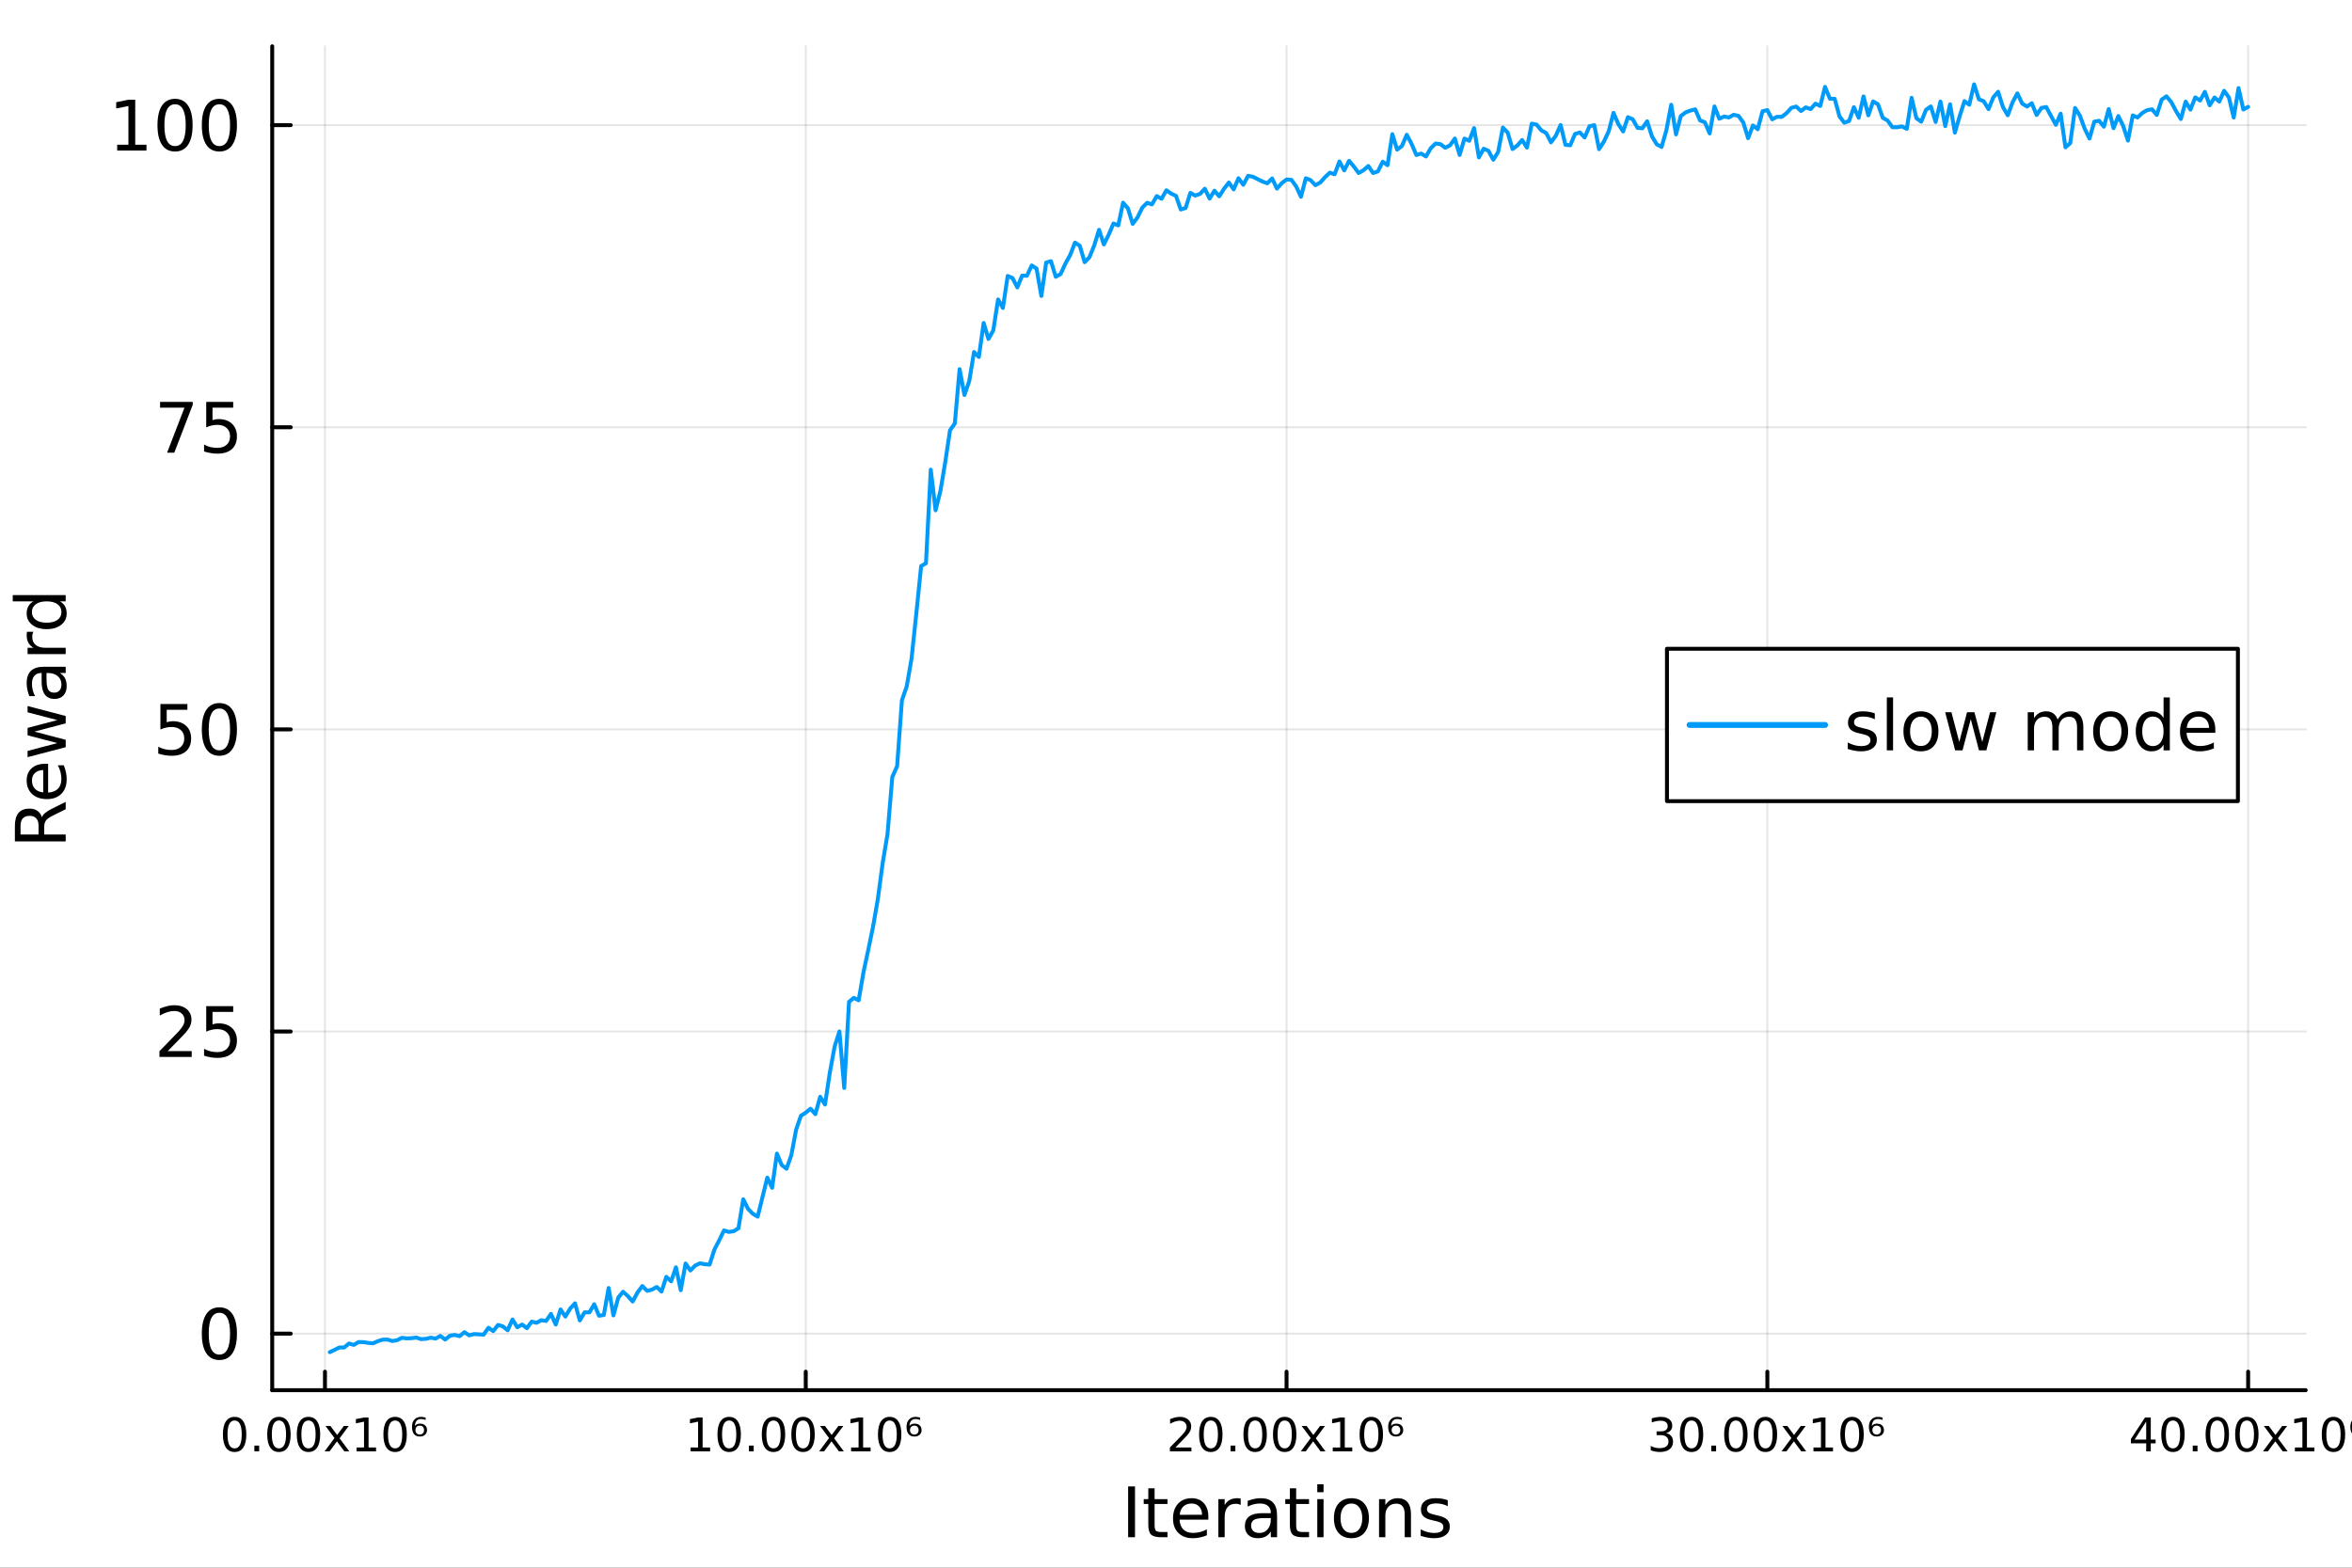 <?xml version="1.0" encoding="utf-8"?>
<svg xmlns="http://www.w3.org/2000/svg" xmlns:xlink="http://www.w3.org/1999/xlink" width="600" height="400" viewBox="0 0 2400 1600">
<rect x="0" y="0" width="2400" height="1600" fill="#333333" stroke="none"/>
<defs>
  <clipPath id="clip000">
    <rect x="0" y="0" width="2400" height="1600"/>
  </clipPath>
</defs>
<path clip-path="url(#clip000)" d="
M0 1600 L2400 1600 L2400 0 L0 0  Z
  " fill="#ffffff" fill-rule="evenodd" fill-opacity="1"/>
<defs>
  <clipPath id="clip001">
    <rect x="480" y="0" width="1681" height="1600"/>
  </clipPath>
</defs>
<path clip-path="url(#clip000)" d="
M277.774 1418.86 L2352.76 1418.86 L2352.76 47.244 L277.774 47.244  Z
  " fill="#ffffff" fill-rule="evenodd" fill-opacity="1"/>
<defs>
  <clipPath id="clip002">
    <rect x="277" y="47" width="2076" height="1373"/>
  </clipPath>
</defs>
<polyline clip-path="url(#clip002)" style="stroke:#000000; stroke-linecap:round; stroke-linejoin:round; stroke-width:2; stroke-opacity:0.1; fill:none" points="
  331.594,1418.86 331.594,47.244 
  "/>
<polyline clip-path="url(#clip002)" style="stroke:#000000; stroke-linecap:round; stroke-linejoin:round; stroke-width:2; stroke-opacity:0.1; fill:none" points="
  822.203,1418.86 822.203,47.244 
  "/>
<polyline clip-path="url(#clip002)" style="stroke:#000000; stroke-linecap:round; stroke-linejoin:round; stroke-width:2; stroke-opacity:0.1; fill:none" points="
  1312.81,1418.86 1312.81,47.244 
  "/>
<polyline clip-path="url(#clip002)" style="stroke:#000000; stroke-linecap:round; stroke-linejoin:round; stroke-width:2; stroke-opacity:0.1; fill:none" points="
  1803.42,1418.86 1803.42,47.244 
  "/>
<polyline clip-path="url(#clip002)" style="stroke:#000000; stroke-linecap:round; stroke-linejoin:round; stroke-width:2; stroke-opacity:0.1; fill:none" points="
  2294.03,1418.86 2294.03,47.244 
  "/>
<polyline clip-path="url(#clip000)" style="stroke:#000000; stroke-linecap:round; stroke-linejoin:round; stroke-width:4; stroke-opacity:1; fill:none" points="
  277.774,1418.86 2352.76,1418.86 
  "/>
<polyline clip-path="url(#clip000)" style="stroke:#000000; stroke-linecap:round; stroke-linejoin:round; stroke-width:4; stroke-opacity:1; fill:none" points="
  331.594,1418.86 331.594,1399.96 
  "/>
<polyline clip-path="url(#clip000)" style="stroke:#000000; stroke-linecap:round; stroke-linejoin:round; stroke-width:4; stroke-opacity:1; fill:none" points="
  822.203,1418.86 822.203,1399.96 
  "/>
<polyline clip-path="url(#clip000)" style="stroke:#000000; stroke-linecap:round; stroke-linejoin:round; stroke-width:4; stroke-opacity:1; fill:none" points="
  1312.81,1418.86 1312.81,1399.96 
  "/>
<polyline clip-path="url(#clip000)" style="stroke:#000000; stroke-linecap:round; stroke-linejoin:round; stroke-width:4; stroke-opacity:1; fill:none" points="
  1803.42,1418.86 1803.42,1399.96 
  "/>
<polyline clip-path="url(#clip000)" style="stroke:#000000; stroke-linecap:round; stroke-linejoin:round; stroke-width:4; stroke-opacity:1; fill:none" points="
  2294.03,1418.86 2294.03,1399.96 
  "/>
<path clip-path="url(#clip000)" d="M239.395 1449.78 Q235.784 1449.78 233.955 1453.34 Q232.15 1456.88 232.15 1464.01 Q232.15 1471.12 233.955 1474.69 Q235.784 1478.23 239.395 1478.23 Q243.029 1478.23 244.835 1474.69 Q246.664 1471.12 246.664 1464.01 Q246.664 1456.88 244.835 1453.34 Q243.029 1449.78 239.395 1449.78 M239.395 1446.07 Q245.205 1446.07 248.261 1450.68 Q251.34 1455.26 251.34 1464.01 Q251.34 1472.74 248.261 1477.35 Q245.205 1481.93 239.395 1481.93 Q233.585 1481.93 230.506 1477.35 Q227.451 1472.74 227.451 1464.01 Q227.451 1455.26 230.506 1450.68 Q233.585 1446.07 239.395 1446.07 Z" fill="#000000" fill-rule="evenodd" fill-opacity="1" /><path clip-path="url(#clip000)" d="M259.557 1475.38 L264.441 1475.38 L264.441 1481.26 L259.557 1481.26 L259.557 1475.38 Z" fill="#000000" fill-rule="evenodd" fill-opacity="1" /><path clip-path="url(#clip000)" d="M284.626 1449.78 Q281.015 1449.78 279.187 1453.34 Q277.381 1456.88 277.381 1464.01 Q277.381 1471.12 279.187 1474.69 Q281.015 1478.23 284.626 1478.23 Q288.261 1478.23 290.066 1474.69 Q291.895 1471.12 291.895 1464.01 Q291.895 1456.88 290.066 1453.34 Q288.261 1449.78 284.626 1449.78 M284.626 1446.07 Q290.437 1446.07 293.492 1450.68 Q296.571 1455.26 296.571 1464.01 Q296.571 1472.74 293.492 1477.35 Q290.437 1481.93 284.626 1481.93 Q278.816 1481.93 275.738 1477.35 Q272.682 1472.74 272.682 1464.01 Q272.682 1455.26 275.738 1450.68 Q278.816 1446.07 284.626 1446.07 Z" fill="#000000" fill-rule="evenodd" fill-opacity="1" /><path clip-path="url(#clip000)" d="M314.788 1449.78 Q311.177 1449.78 309.349 1453.34 Q307.543 1456.88 307.543 1464.01 Q307.543 1471.12 309.349 1474.69 Q311.177 1478.23 314.788 1478.23 Q318.423 1478.23 320.228 1474.69 Q322.057 1471.12 322.057 1464.01 Q322.057 1456.88 320.228 1453.34 Q318.423 1449.78 314.788 1449.78 M314.788 1446.07 Q320.598 1446.07 323.654 1450.68 Q326.733 1455.26 326.733 1464.01 Q326.733 1472.74 323.654 1477.35 Q320.598 1481.93 314.788 1481.93 Q308.978 1481.93 305.899 1477.35 Q302.844 1472.74 302.844 1464.01 Q302.844 1455.26 305.899 1450.68 Q308.978 1446.07 314.788 1446.07 Z" fill="#000000" fill-rule="evenodd" fill-opacity="1" /><path clip-path="url(#clip000)" d="M355.899 1455.33 L346.524 1467.95 L356.385 1481.26 L351.362 1481.26 L343.816 1471.07 L336.27 1481.26 L331.247 1481.26 L341.316 1467.7 L332.103 1455.33 L337.126 1455.33 L344.001 1464.57 L350.876 1455.33 L355.899 1455.33 Z" fill="#000000" fill-rule="evenodd" fill-opacity="1" /><path clip-path="url(#clip000)" d="M363.816 1477.32 L371.455 1477.32 L371.455 1450.96 L363.145 1452.63 L363.145 1448.37 L371.408 1446.7 L376.084 1446.7 L376.084 1477.32 L383.723 1477.32 L383.723 1481.26 L363.816 1481.26 L363.816 1477.32 Z" fill="#000000" fill-rule="evenodd" fill-opacity="1" /><path clip-path="url(#clip000)" d="M403.167 1449.78 Q399.556 1449.78 397.728 1453.34 Q395.922 1456.88 395.922 1464.01 Q395.922 1471.12 397.728 1474.69 Q399.556 1478.23 403.167 1478.23 Q406.802 1478.23 408.607 1474.69 Q410.436 1471.12 410.436 1464.01 Q410.436 1456.88 408.607 1453.34 Q406.802 1449.78 403.167 1449.78 M403.167 1446.07 Q408.978 1446.07 412.033 1450.68 Q415.112 1455.26 415.112 1464.01 Q415.112 1472.74 412.033 1477.35 Q408.978 1481.93 403.167 1481.93 Q397.357 1481.93 394.279 1477.35 Q391.223 1472.74 391.223 1464.01 Q391.223 1455.26 394.279 1450.68 Q397.357 1446.07 403.167 1446.07 Z" fill="#000000" fill-rule="evenodd" fill-opacity="1" /><path clip-path="url(#clip000)" d="M428.329 1455.03 Q426.292 1455.03 425.112 1456.24 Q423.931 1457.46 423.931 1459.57 Q423.931 1461.65 425.112 1462.86 Q426.292 1464.08 428.329 1464.08 Q430.343 1464.08 431.524 1462.86 Q432.704 1461.65 432.704 1459.57 Q432.704 1457.46 431.524 1456.24 Q430.343 1455.03 428.329 1455.03 M434.302 1446.84 L434.302 1449.22 Q433.167 1448.76 432.01 1448.53 Q430.852 1448.27 429.718 1448.27 Q426.755 1448.27 425.181 1450.01 Q423.607 1451.77 423.376 1455.31 Q424.255 1454.18 425.575 1453.57 Q426.917 1452.97 428.491 1452.97 Q431.848 1452.97 433.792 1454.73 Q435.737 1456.51 435.737 1459.57 Q435.737 1462.51 433.7 1464.34 Q431.686 1466.14 428.329 1466.14 Q424.464 1466.14 422.427 1463.57 Q420.39 1461.01 420.39 1456.1 Q420.39 1451.51 422.89 1448.81 Q425.39 1446.07 429.602 1446.07 Q430.737 1446.07 431.894 1446.26 Q433.052 1446.47 434.302 1446.84 Z" fill="#000000" fill-rule="evenodd" fill-opacity="1" /><path clip-path="url(#clip000)" d="M704.692 1477.32 L712.331 1477.32 L712.331 1450.96 L704.021 1452.63 L704.021 1448.37 L712.284 1446.7 L716.96 1446.7 L716.96 1477.32 L724.599 1477.32 L724.599 1481.26 L704.692 1481.26 L704.692 1477.32 Z" fill="#000000" fill-rule="evenodd" fill-opacity="1" /><path clip-path="url(#clip000)" d="M744.044 1449.78 Q740.432 1449.78 738.604 1453.34 Q736.798 1456.88 736.798 1464.01 Q736.798 1471.12 738.604 1474.69 Q740.432 1478.23 744.044 1478.23 Q747.678 1478.23 749.483 1474.69 Q751.312 1471.12 751.312 1464.01 Q751.312 1456.88 749.483 1453.34 Q747.678 1449.78 744.044 1449.78 M744.044 1446.07 Q749.854 1446.07 752.909 1450.68 Q755.988 1455.26 755.988 1464.01 Q755.988 1472.74 752.909 1477.35 Q749.854 1481.93 744.044 1481.93 Q738.233 1481.93 735.155 1477.35 Q732.099 1472.74 732.099 1464.01 Q732.099 1455.26 735.155 1450.68 Q738.233 1446.07 744.044 1446.07 Z" fill="#000000" fill-rule="evenodd" fill-opacity="1" /><path clip-path="url(#clip000)" d="M764.205 1475.38 L769.09 1475.38 L769.09 1481.26 L764.205 1481.26 L764.205 1475.38 Z" fill="#000000" fill-rule="evenodd" fill-opacity="1" /><path clip-path="url(#clip000)" d="M789.275 1449.78 Q785.664 1449.78 783.835 1453.34 Q782.029 1456.88 782.029 1464.01 Q782.029 1471.12 783.835 1474.69 Q785.664 1478.23 789.275 1478.23 Q792.909 1478.23 794.715 1474.69 Q796.543 1471.12 796.543 1464.01 Q796.543 1456.88 794.715 1453.34 Q792.909 1449.78 789.275 1449.78 M789.275 1446.07 Q795.085 1446.07 798.14 1450.68 Q801.219 1455.26 801.219 1464.01 Q801.219 1472.74 798.14 1477.35 Q795.085 1481.93 789.275 1481.93 Q783.465 1481.93 780.386 1477.35 Q777.33 1472.74 777.33 1464.01 Q777.33 1455.26 780.386 1450.68 Q783.465 1446.07 789.275 1446.07 Z" fill="#000000" fill-rule="evenodd" fill-opacity="1" /><path clip-path="url(#clip000)" d="M819.437 1449.78 Q815.826 1449.78 813.997 1453.34 Q812.191 1456.88 812.191 1464.01 Q812.191 1471.12 813.997 1474.69 Q815.826 1478.23 819.437 1478.23 Q823.071 1478.23 824.876 1474.69 Q826.705 1471.12 826.705 1464.01 Q826.705 1456.88 824.876 1453.34 Q823.071 1449.78 819.437 1449.78 M819.437 1446.07 Q825.247 1446.07 828.302 1450.68 Q831.381 1455.26 831.381 1464.01 Q831.381 1472.74 828.302 1477.35 Q825.247 1481.93 819.437 1481.93 Q813.626 1481.93 810.548 1477.35 Q807.492 1472.74 807.492 1464.01 Q807.492 1455.26 810.548 1450.68 Q813.626 1446.07 819.437 1446.07 Z" fill="#000000" fill-rule="evenodd" fill-opacity="1" /><path clip-path="url(#clip000)" d="M860.548 1455.33 L851.173 1467.95 L861.034 1481.26 L856.011 1481.26 L848.464 1471.07 L840.918 1481.26 L835.895 1481.26 L845.964 1467.7 L836.751 1455.33 L841.774 1455.33 L848.649 1464.57 L855.524 1455.33 L860.548 1455.33 Z" fill="#000000" fill-rule="evenodd" fill-opacity="1" /><path clip-path="url(#clip000)" d="M868.464 1477.32 L876.103 1477.32 L876.103 1450.96 L867.793 1452.63 L867.793 1448.37 L876.057 1446.7 L880.733 1446.7 L880.733 1477.32 L888.371 1477.32 L888.371 1481.26 L868.464 1481.26 L868.464 1477.32 Z" fill="#000000" fill-rule="evenodd" fill-opacity="1" /><path clip-path="url(#clip000)" d="M907.816 1449.78 Q904.205 1449.78 902.376 1453.34 Q900.57 1456.88 900.57 1464.01 Q900.57 1471.12 902.376 1474.69 Q904.205 1478.23 907.816 1478.23 Q911.45 1478.23 913.256 1474.69 Q915.084 1471.12 915.084 1464.01 Q915.084 1456.88 913.256 1453.34 Q911.45 1449.78 907.816 1449.78 M907.816 1446.07 Q913.626 1446.07 916.681 1450.68 Q919.76 1455.26 919.76 1464.01 Q919.76 1472.74 916.681 1477.35 Q913.626 1481.93 907.816 1481.93 Q902.006 1481.93 898.927 1477.35 Q895.871 1472.74 895.871 1464.01 Q895.871 1455.26 898.927 1450.68 Q902.006 1446.07 907.816 1446.07 Z" fill="#000000" fill-rule="evenodd" fill-opacity="1" /><path clip-path="url(#clip000)" d="M932.978 1455.03 Q930.941 1455.03 929.76 1456.24 Q928.58 1457.46 928.58 1459.57 Q928.58 1461.65 929.76 1462.86 Q930.941 1464.08 932.978 1464.08 Q934.992 1464.08 936.172 1462.86 Q937.353 1461.65 937.353 1459.57 Q937.353 1457.46 936.172 1456.24 Q934.992 1455.03 932.978 1455.03 M938.95 1446.84 L938.95 1449.22 Q937.816 1448.76 936.658 1448.53 Q935.501 1448.27 934.367 1448.27 Q931.404 1448.27 929.83 1450.01 Q928.255 1451.77 928.024 1455.31 Q928.904 1454.18 930.223 1453.57 Q931.566 1452.97 933.14 1452.97 Q936.496 1452.97 938.441 1454.73 Q940.385 1456.51 940.385 1459.57 Q940.385 1462.51 938.348 1464.34 Q936.334 1466.14 932.978 1466.14 Q929.112 1466.14 927.075 1463.57 Q925.038 1461.01 925.038 1456.1 Q925.038 1451.51 927.538 1448.81 Q930.038 1446.07 934.251 1446.07 Q935.385 1446.07 936.542 1446.26 Q937.7 1446.47 938.95 1446.84 Z" fill="#000000" fill-rule="evenodd" fill-opacity="1" /><path clip-path="url(#clip000)" d="M1199.39 1477.32 L1215.71 1477.32 L1215.71 1481.26 L1193.76 1481.26 L1193.76 1477.32 Q1196.42 1474.57 1201.01 1469.94 Q1205.61 1465.29 1206.79 1463.95 Q1209.04 1461.42 1209.92 1459.69 Q1210.82 1457.93 1210.82 1456.24 Q1210.82 1453.48 1208.88 1451.75 Q1206.96 1450.01 1203.85 1450.01 Q1201.66 1450.01 1199.2 1450.77 Q1196.77 1451.54 1193.99 1453.09 L1193.99 1448.37 Q1196.82 1447.23 1199.27 1446.65 Q1201.72 1446.07 1203.76 1446.07 Q1209.13 1446.07 1212.33 1448.76 Q1215.52 1451.45 1215.52 1455.94 Q1215.52 1458.07 1214.71 1459.99 Q1213.92 1461.88 1211.82 1464.48 Q1211.24 1465.15 1208.14 1468.37 Q1205.03 1471.56 1199.39 1477.32 Z" fill="#000000" fill-rule="evenodd" fill-opacity="1" /><path clip-path="url(#clip000)" d="M1235.52 1449.78 Q1231.91 1449.78 1230.08 1453.34 Q1228.28 1456.88 1228.28 1464.01 Q1228.28 1471.12 1230.08 1474.69 Q1231.91 1478.23 1235.52 1478.23 Q1239.15 1478.23 1240.96 1474.69 Q1242.79 1471.12 1242.79 1464.01 Q1242.79 1456.88 1240.96 1453.34 Q1239.15 1449.78 1235.52 1449.78 M1235.52 1446.07 Q1241.33 1446.07 1244.39 1450.68 Q1247.47 1455.26 1247.47 1464.01 Q1247.47 1472.74 1244.39 1477.35 Q1241.33 1481.93 1235.52 1481.93 Q1229.71 1481.93 1226.63 1477.35 Q1223.58 1472.74 1223.58 1464.01 Q1223.58 1455.26 1226.63 1450.68 Q1229.71 1446.07 1235.52 1446.07 Z" fill="#000000" fill-rule="evenodd" fill-opacity="1" /><path clip-path="url(#clip000)" d="M1255.68 1475.38 L1260.57 1475.38 L1260.57 1481.26 L1255.68 1481.26 L1255.68 1475.38 Z" fill="#000000" fill-rule="evenodd" fill-opacity="1" /><path clip-path="url(#clip000)" d="M1280.75 1449.78 Q1277.14 1449.78 1275.31 1453.34 Q1273.51 1456.88 1273.51 1464.01 Q1273.51 1471.12 1275.31 1474.69 Q1277.14 1478.23 1280.75 1478.23 Q1284.39 1478.23 1286.19 1474.69 Q1288.02 1471.12 1288.02 1464.01 Q1288.02 1456.88 1286.19 1453.34 Q1284.39 1449.78 1280.75 1449.78 M1280.75 1446.07 Q1286.56 1446.07 1289.62 1450.68 Q1292.7 1455.26 1292.7 1464.01 Q1292.7 1472.74 1289.62 1477.35 Q1286.56 1481.93 1280.75 1481.93 Q1274.94 1481.93 1271.86 1477.35 Q1268.81 1472.74 1268.81 1464.01 Q1268.81 1455.26 1271.86 1450.68 Q1274.94 1446.07 1280.75 1446.07 Z" fill="#000000" fill-rule="evenodd" fill-opacity="1" /><path clip-path="url(#clip000)" d="M1310.91 1449.78 Q1307.3 1449.78 1305.47 1453.34 Q1303.67 1456.88 1303.67 1464.01 Q1303.67 1471.12 1305.47 1474.69 Q1307.3 1478.23 1310.91 1478.23 Q1314.55 1478.23 1316.35 1474.69 Q1318.18 1471.12 1318.18 1464.01 Q1318.18 1456.88 1316.35 1453.34 Q1314.55 1449.78 1310.91 1449.78 M1310.91 1446.07 Q1316.72 1446.07 1319.78 1450.68 Q1322.86 1455.26 1322.86 1464.01 Q1322.86 1472.74 1319.78 1477.35 Q1316.72 1481.93 1310.91 1481.93 Q1305.1 1481.93 1302.02 1477.35 Q1298.97 1472.74 1298.97 1464.01 Q1298.97 1455.26 1302.02 1450.68 Q1305.1 1446.07 1310.91 1446.07 Z" fill="#000000" fill-rule="evenodd" fill-opacity="1" /><path clip-path="url(#clip000)" d="M1352.02 1455.33 L1342.65 1467.95 L1352.51 1481.26 L1347.49 1481.26 L1339.94 1471.07 L1332.4 1481.26 L1327.37 1481.26 L1337.44 1467.7 L1328.23 1455.33 L1333.25 1455.33 L1340.13 1464.57 L1347 1455.33 L1352.02 1455.33 Z" fill="#000000" fill-rule="evenodd" fill-opacity="1" /><path clip-path="url(#clip000)" d="M1359.94 1477.32 L1367.58 1477.32 L1367.58 1450.96 L1359.27 1452.63 L1359.27 1448.37 L1367.53 1446.7 L1372.21 1446.7 L1372.21 1477.32 L1379.85 1477.32 L1379.85 1481.26 L1359.94 1481.26 L1359.94 1477.32 Z" fill="#000000" fill-rule="evenodd" fill-opacity="1" /><path clip-path="url(#clip000)" d="M1399.29 1449.78 Q1395.68 1449.78 1393.85 1453.34 Q1392.05 1456.88 1392.05 1464.01 Q1392.05 1471.12 1393.85 1474.69 Q1395.68 1478.23 1399.29 1478.23 Q1402.93 1478.23 1404.73 1474.69 Q1406.56 1471.12 1406.56 1464.01 Q1406.56 1456.88 1404.73 1453.34 Q1402.93 1449.78 1399.29 1449.78 M1399.29 1446.07 Q1405.1 1446.07 1408.16 1450.68 Q1411.24 1455.26 1411.24 1464.01 Q1411.24 1472.74 1408.16 1477.35 Q1405.1 1481.93 1399.29 1481.93 Q1393.48 1481.93 1390.4 1477.35 Q1387.35 1472.74 1387.35 1464.01 Q1387.35 1455.26 1390.4 1450.68 Q1393.48 1446.07 1399.29 1446.07 Z" fill="#000000" fill-rule="evenodd" fill-opacity="1" /><path clip-path="url(#clip000)" d="M1424.45 1455.03 Q1422.42 1455.03 1421.24 1456.24 Q1420.06 1457.46 1420.06 1459.57 Q1420.06 1461.65 1421.24 1462.86 Q1422.42 1464.08 1424.45 1464.08 Q1426.47 1464.08 1427.65 1462.86 Q1428.83 1461.65 1428.83 1459.57 Q1428.83 1457.46 1427.65 1456.24 Q1426.47 1455.03 1424.45 1455.03 M1430.43 1446.84 L1430.43 1449.22 Q1429.29 1448.76 1428.14 1448.53 Q1426.98 1448.27 1425.84 1448.27 Q1422.88 1448.27 1421.31 1450.01 Q1419.73 1451.77 1419.5 1455.31 Q1420.38 1454.18 1421.7 1453.57 Q1423.04 1452.97 1424.62 1452.97 Q1427.97 1452.97 1429.92 1454.73 Q1431.86 1456.51 1431.86 1459.57 Q1431.86 1462.51 1429.83 1464.34 Q1427.81 1466.14 1424.45 1466.14 Q1420.59 1466.14 1418.55 1463.57 Q1416.52 1461.01 1416.52 1456.1 Q1416.52 1451.51 1419.02 1448.81 Q1421.51 1446.07 1425.73 1446.07 Q1426.86 1446.07 1428.02 1446.26 Q1429.18 1446.47 1430.43 1446.84 Z" fill="#000000" fill-rule="evenodd" fill-opacity="1" /><path clip-path="url(#clip000)" d="M1700.07 1462.63 Q1703.42 1463.34 1705.3 1465.61 Q1707.19 1467.88 1707.19 1471.21 Q1707.19 1476.33 1703.68 1479.13 Q1700.16 1481.93 1693.68 1481.93 Q1691.5 1481.93 1689.19 1481.49 Q1686.89 1481.07 1684.44 1480.22 L1684.44 1475.7 Q1686.38 1476.84 1688.7 1477.42 Q1691.01 1478 1693.54 1478 Q1697.94 1478 1700.23 1476.26 Q1702.54 1474.52 1702.54 1471.21 Q1702.54 1468.16 1700.39 1466.45 Q1698.26 1464.71 1694.44 1464.71 L1690.41 1464.71 L1690.41 1460.87 L1694.63 1460.87 Q1698.07 1460.87 1699.9 1459.5 Q1701.73 1458.11 1701.73 1455.52 Q1701.73 1452.86 1699.83 1451.45 Q1697.96 1450.01 1694.44 1450.01 Q1692.52 1450.01 1690.32 1450.43 Q1688.12 1450.84 1685.48 1451.72 L1685.48 1447.56 Q1688.14 1446.82 1690.46 1446.45 Q1692.8 1446.07 1694.86 1446.07 Q1700.18 1446.07 1703.28 1448.51 Q1706.38 1450.91 1706.38 1455.03 Q1706.38 1457.9 1704.74 1459.89 Q1703.1 1461.86 1700.07 1462.63 Z" fill="#000000" fill-rule="evenodd" fill-opacity="1" /><path clip-path="url(#clip000)" d="M1726.06 1449.78 Q1722.45 1449.78 1720.62 1453.34 Q1718.81 1456.88 1718.81 1464.01 Q1718.81 1471.12 1720.62 1474.69 Q1722.45 1478.23 1726.06 1478.23 Q1729.69 1478.23 1731.5 1474.69 Q1733.33 1471.12 1733.33 1464.01 Q1733.33 1456.88 1731.5 1453.34 Q1729.69 1449.78 1726.06 1449.78 M1726.06 1446.07 Q1731.87 1446.07 1734.93 1450.68 Q1738 1455.26 1738 1464.01 Q1738 1472.74 1734.93 1477.35 Q1731.87 1481.93 1726.06 1481.93 Q1720.25 1481.93 1717.17 1477.35 Q1714.12 1472.74 1714.12 1464.01 Q1714.12 1455.26 1717.17 1450.68 Q1720.25 1446.07 1726.06 1446.07 Z" fill="#000000" fill-rule="evenodd" fill-opacity="1" /><path clip-path="url(#clip000)" d="M1746.22 1475.38 L1751.11 1475.38 L1751.11 1481.26 L1746.22 1481.26 L1746.22 1475.38 Z" fill="#000000" fill-rule="evenodd" fill-opacity="1" /><path clip-path="url(#clip000)" d="M1771.29 1449.78 Q1767.68 1449.78 1765.85 1453.34 Q1764.05 1456.88 1764.05 1464.01 Q1764.05 1471.12 1765.85 1474.69 Q1767.68 1478.23 1771.29 1478.23 Q1774.93 1478.23 1776.73 1474.69 Q1778.56 1471.12 1778.56 1464.01 Q1778.56 1456.88 1776.73 1453.34 Q1774.93 1449.78 1771.29 1449.78 M1771.29 1446.07 Q1777.1 1446.07 1780.16 1450.68 Q1783.24 1455.26 1783.24 1464.01 Q1783.24 1472.74 1780.16 1477.35 Q1777.1 1481.93 1771.29 1481.93 Q1765.48 1481.93 1762.4 1477.35 Q1759.35 1472.74 1759.35 1464.01 Q1759.35 1455.26 1762.4 1450.68 Q1765.48 1446.07 1771.29 1446.07 Z" fill="#000000" fill-rule="evenodd" fill-opacity="1" /><path clip-path="url(#clip000)" d="M1801.45 1449.78 Q1797.84 1449.78 1796.01 1453.34 Q1794.21 1456.88 1794.21 1464.01 Q1794.21 1471.12 1796.01 1474.69 Q1797.84 1478.23 1801.45 1478.23 Q1805.09 1478.23 1806.89 1474.69 Q1808.72 1471.12 1808.72 1464.01 Q1808.72 1456.88 1806.89 1453.34 Q1805.09 1449.78 1801.45 1449.78 M1801.45 1446.07 Q1807.26 1446.07 1810.32 1450.68 Q1813.4 1455.26 1813.4 1464.01 Q1813.4 1472.74 1810.32 1477.35 Q1807.26 1481.93 1801.45 1481.93 Q1795.64 1481.93 1792.56 1477.35 Q1789.51 1472.74 1789.51 1464.01 Q1789.51 1455.26 1792.56 1450.68 Q1795.64 1446.07 1801.45 1446.07 Z" fill="#000000" fill-rule="evenodd" fill-opacity="1" /><path clip-path="url(#clip000)" d="M1842.56 1455.33 L1833.19 1467.95 L1843.05 1481.26 L1838.03 1481.26 L1830.48 1471.07 L1822.93 1481.26 L1817.91 1481.26 L1827.98 1467.7 L1818.77 1455.33 L1823.79 1455.33 L1830.67 1464.57 L1837.54 1455.33 L1842.56 1455.33 Z" fill="#000000" fill-rule="evenodd" fill-opacity="1" /><path clip-path="url(#clip000)" d="M1850.48 1477.32 L1858.12 1477.32 L1858.12 1450.96 L1849.81 1452.63 L1849.81 1448.37 L1858.07 1446.7 L1862.75 1446.7 L1862.75 1477.32 L1870.39 1477.32 L1870.39 1481.26 L1850.48 1481.26 L1850.48 1477.32 Z" fill="#000000" fill-rule="evenodd" fill-opacity="1" /><path clip-path="url(#clip000)" d="M1889.83 1449.78 Q1886.22 1449.78 1884.39 1453.34 Q1882.59 1456.88 1882.59 1464.01 Q1882.59 1471.12 1884.39 1474.69 Q1886.22 1478.23 1889.83 1478.23 Q1893.47 1478.23 1895.27 1474.69 Q1897.1 1471.12 1897.1 1464.01 Q1897.1 1456.88 1895.27 1453.34 Q1893.47 1449.78 1889.83 1449.78 M1889.83 1446.07 Q1895.64 1446.07 1898.7 1450.68 Q1901.78 1455.26 1901.78 1464.01 Q1901.78 1472.74 1898.7 1477.35 Q1895.64 1481.93 1889.83 1481.93 Q1884.02 1481.93 1880.94 1477.35 Q1877.89 1472.74 1877.89 1464.01 Q1877.89 1455.26 1880.94 1450.68 Q1884.02 1446.07 1889.83 1446.07 Z" fill="#000000" fill-rule="evenodd" fill-opacity="1" /><path clip-path="url(#clip000)" d="M1914.99 1455.03 Q1912.96 1455.03 1911.78 1456.24 Q1910.6 1457.46 1910.6 1459.57 Q1910.6 1461.65 1911.78 1462.86 Q1912.96 1464.08 1914.99 1464.08 Q1917.01 1464.08 1918.19 1462.86 Q1919.37 1461.65 1919.37 1459.57 Q1919.37 1457.46 1918.19 1456.24 Q1917.01 1455.03 1914.99 1455.03 M1920.97 1446.84 L1920.97 1449.22 Q1919.83 1448.76 1918.67 1448.53 Q1917.52 1448.27 1916.38 1448.27 Q1913.42 1448.27 1911.85 1450.01 Q1910.27 1451.77 1910.04 1455.31 Q1910.92 1454.18 1912.24 1453.57 Q1913.58 1452.97 1915.16 1452.97 Q1918.51 1452.97 1920.46 1454.73 Q1922.4 1456.51 1922.4 1459.57 Q1922.4 1462.51 1920.36 1464.34 Q1918.35 1466.14 1914.99 1466.14 Q1911.13 1466.14 1909.09 1463.57 Q1907.05 1461.01 1907.05 1456.1 Q1907.05 1451.51 1909.55 1448.81 Q1912.05 1446.07 1916.27 1446.07 Q1917.4 1446.07 1918.56 1446.26 Q1919.72 1446.47 1920.97 1446.84 Z" fill="#000000" fill-rule="evenodd" fill-opacity="1" /><path clip-path="url(#clip000)" d="M2190 1450.77 L2178.2 1469.22 L2190 1469.22 L2190 1450.77 M2188.78 1446.7 L2194.66 1446.7 L2194.66 1469.22 L2199.59 1469.22 L2199.59 1473.11 L2194.66 1473.11 L2194.66 1481.26 L2190 1481.26 L2190 1473.11 L2174.4 1473.11 L2174.4 1468.6 L2188.78 1446.7 Z" fill="#000000" fill-rule="evenodd" fill-opacity="1" /><path clip-path="url(#clip000)" d="M2217.32 1449.78 Q2213.71 1449.78 2211.88 1453.34 Q2210.07 1456.88 2210.07 1464.01 Q2210.07 1471.12 2211.88 1474.69 Q2213.71 1478.23 2217.32 1478.23 Q2220.95 1478.23 2222.76 1474.69 Q2224.59 1471.12 2224.59 1464.01 Q2224.59 1456.88 2222.76 1453.34 Q2220.95 1449.78 2217.32 1449.78 M2217.32 1446.07 Q2223.13 1446.07 2226.18 1450.68 Q2229.26 1455.26 2229.26 1464.01 Q2229.26 1472.74 2226.18 1477.35 Q2223.13 1481.93 2217.32 1481.93 Q2211.51 1481.93 2208.43 1477.35 Q2205.37 1472.74 2205.37 1464.01 Q2205.37 1455.26 2208.43 1450.68 Q2211.51 1446.07 2217.32 1446.07 Z" fill="#000000" fill-rule="evenodd" fill-opacity="1" /><path clip-path="url(#clip000)" d="M2237.48 1475.38 L2242.36 1475.38 L2242.36 1481.26 L2237.48 1481.26 L2237.48 1475.38 Z" fill="#000000" fill-rule="evenodd" fill-opacity="1" /><path clip-path="url(#clip000)" d="M2262.55 1449.78 Q2258.94 1449.78 2257.11 1453.34 Q2255.3 1456.88 2255.3 1464.01 Q2255.3 1471.12 2257.11 1474.69 Q2258.94 1478.23 2262.55 1478.23 Q2266.18 1478.23 2267.99 1474.69 Q2269.82 1471.12 2269.82 1464.01 Q2269.82 1456.88 2267.99 1453.34 Q2266.18 1449.78 2262.55 1449.78 M2262.55 1446.07 Q2268.36 1446.07 2271.41 1450.68 Q2274.49 1455.26 2274.49 1464.01 Q2274.49 1472.74 2271.41 1477.35 Q2268.36 1481.93 2262.55 1481.93 Q2256.74 1481.93 2253.66 1477.35 Q2250.6 1472.74 2250.6 1464.01 Q2250.6 1455.26 2253.66 1450.68 Q2256.74 1446.07 2262.55 1446.07 Z" fill="#000000" fill-rule="evenodd" fill-opacity="1" /><path clip-path="url(#clip000)" d="M2292.71 1449.78 Q2289.1 1449.78 2287.27 1453.34 Q2285.47 1456.88 2285.47 1464.01 Q2285.47 1471.12 2287.27 1474.69 Q2289.1 1478.23 2292.71 1478.23 Q2296.34 1478.23 2298.15 1474.69 Q2299.98 1471.12 2299.98 1464.01 Q2299.98 1456.88 2298.15 1453.34 Q2296.34 1449.78 2292.71 1449.78 M2292.71 1446.07 Q2298.52 1446.07 2301.58 1450.68 Q2304.65 1455.26 2304.65 1464.01 Q2304.65 1472.74 2301.58 1477.35 Q2298.52 1481.93 2292.71 1481.93 Q2286.9 1481.93 2283.82 1477.35 Q2280.77 1472.74 2280.77 1464.01 Q2280.77 1455.26 2283.82 1450.68 Q2286.9 1446.07 2292.71 1446.07 Z" fill="#000000" fill-rule="evenodd" fill-opacity="1" /><path clip-path="url(#clip000)" d="M2333.82 1455.33 L2324.45 1467.95 L2334.31 1481.26 L2329.28 1481.26 L2321.74 1471.07 L2314.19 1481.26 L2309.17 1481.26 L2319.24 1467.7 L2310.03 1455.33 L2315.05 1455.33 L2321.92 1464.57 L2328.8 1455.33 L2333.82 1455.33 Z" fill="#000000" fill-rule="evenodd" fill-opacity="1" /><path clip-path="url(#clip000)" d="M2341.74 1477.32 L2349.38 1477.32 L2349.38 1450.96 L2341.07 1452.63 L2341.07 1448.37 L2349.33 1446.7 L2354.01 1446.7 L2354.01 1477.32 L2361.65 1477.32 L2361.65 1481.26 L2341.74 1481.26 L2341.74 1477.32 Z" fill="#000000" fill-rule="evenodd" fill-opacity="1" /><path clip-path="url(#clip000)" d="M2381.09 1449.78 Q2377.48 1449.78 2375.65 1453.34 Q2373.84 1456.88 2373.84 1464.01 Q2373.84 1471.12 2375.65 1474.69 Q2377.48 1478.23 2381.09 1478.23 Q2384.72 1478.23 2386.53 1474.69 Q2388.36 1471.12 2388.36 1464.01 Q2388.36 1456.88 2386.53 1453.34 Q2384.72 1449.78 2381.09 1449.78 M2381.09 1446.07 Q2386.9 1446.07 2389.96 1450.68 Q2393.03 1455.26 2393.03 1464.01 Q2393.03 1472.74 2389.96 1477.35 Q2386.9 1481.93 2381.09 1481.93 Q2375.28 1481.93 2372.2 1477.35 Q2369.15 1472.74 2369.15 1464.01 Q2369.15 1455.26 2372.2 1450.68 Q2375.28 1446.07 2381.09 1446.07 Z" fill="#000000" fill-rule="evenodd" fill-opacity="1" /><path clip-path="url(#clip000)" d="M2406.25 1455.03 Q2404.21 1455.03 2403.03 1456.24 Q2401.85 1457.46 2401.85 1459.57 Q2401.85 1461.65 2403.03 1462.86 Q2404.21 1464.08 2406.25 1464.08 Q2408.27 1464.08 2409.45 1462.86 Q2410.63 1461.65 2410.63 1459.57 Q2410.63 1457.46 2409.45 1456.24 Q2408.27 1455.03 2406.25 1455.03 M2412.22 1446.84 L2412.22 1449.22 Q2411.09 1448.76 2409.93 1448.53 Q2408.77 1448.27 2407.64 1448.27 Q2404.68 1448.27 2403.1 1450.01 Q2401.53 1451.77 2401.3 1455.31 Q2402.18 1454.18 2403.5 1453.57 Q2404.84 1452.97 2406.41 1452.97 Q2409.77 1452.97 2411.71 1454.73 Q2413.66 1456.51 2413.66 1459.57 Q2413.66 1462.51 2411.62 1464.34 Q2409.61 1466.14 2406.25 1466.14 Q2402.39 1466.14 2400.35 1463.57 Q2398.31 1461.01 2398.31 1456.1 Q2398.31 1451.51 2400.81 1448.81 Q2403.31 1446.07 2407.52 1446.07 Q2408.66 1446.07 2409.82 1446.26 Q2410.97 1446.47 2412.22 1446.84 Z" fill="#000000" fill-rule="evenodd" fill-opacity="1" /><path clip-path="url(#clip000)" d="M1151.15 1517.07 L1158.17 1517.07 L1158.17 1568.91 L1151.15 1568.91 L1151.15 1517.07 Z" fill="#000000" fill-rule="evenodd" fill-opacity="1" /><path clip-path="url(#clip000)" d="M1178.16 1518.98 L1178.16 1530.02 L1191.32 1530.02 L1191.32 1534.98 L1178.16 1534.98 L1178.16 1556.1 Q1178.16 1560.85 1179.45 1562.21 Q1180.77 1563.56 1184.76 1563.56 L1191.32 1563.56 L1191.32 1568.91 L1184.76 1568.91 Q1177.37 1568.91 1174.55 1566.16 Q1171.74 1563.39 1171.74 1556.1 L1171.74 1534.98 L1167.05 1534.98 L1167.05 1530.02 L1171.74 1530.02 L1171.74 1518.98 L1178.16 1518.98 Z" fill="#000000" fill-rule="evenodd" fill-opacity="1" /><path clip-path="url(#clip000)" d="M1232.99 1547.87 L1232.99 1550.99 L1203.62 1550.99 Q1204.03 1557.59 1207.57 1561.06 Q1211.15 1564.5 1217.51 1564.5 Q1221.19 1564.5 1224.62 1563.6 Q1228.1 1562.69 1231.5 1560.89 L1231.5 1566.93 Q1228.06 1568.39 1224.45 1569.15 Q1220.84 1569.91 1217.12 1569.91 Q1207.82 1569.91 1202.37 1564.5 Q1196.95 1559.08 1196.95 1549.85 Q1196.95 1540.3 1202.09 1534.71 Q1207.26 1529.08 1216.01 1529.08 Q1223.86 1529.08 1228.41 1534.15 Q1232.99 1539.19 1232.99 1547.87 M1226.6 1545.99 Q1226.53 1540.75 1223.65 1537.62 Q1220.8 1534.5 1216.08 1534.5 Q1210.73 1534.5 1207.51 1537.52 Q1204.31 1540.54 1203.82 1546.03 L1226.6 1545.99 Z" fill="#000000" fill-rule="evenodd" fill-opacity="1" /><path clip-path="url(#clip000)" d="M1266.01 1535.99 Q1264.94 1535.37 1263.65 1535.09 Q1262.4 1534.78 1260.87 1534.78 Q1255.46 1534.78 1252.54 1538.32 Q1249.66 1541.82 1249.66 1548.42 L1249.66 1568.91 L1243.23 1568.91 L1243.23 1530.02 L1249.66 1530.02 L1249.66 1536.06 Q1251.67 1532.52 1254.9 1530.82 Q1258.13 1529.08 1262.75 1529.08 Q1263.41 1529.08 1264.21 1529.19 Q1265 1529.26 1265.98 1529.43 L1266.01 1535.99 Z" fill="#000000" fill-rule="evenodd" fill-opacity="1" /><path clip-path="url(#clip000)" d="M1290.39 1549.36 Q1282.64 1549.36 1279.66 1551.13 Q1276.67 1552.9 1276.67 1557.17 Q1276.67 1560.57 1278.89 1562.59 Q1281.15 1564.57 1285 1564.57 Q1290.32 1564.57 1293.51 1560.82 Q1296.74 1557.03 1296.74 1550.78 L1296.74 1549.36 L1290.39 1549.36 M1303.13 1546.72 L1303.13 1568.91 L1296.74 1568.91 L1296.74 1563.01 Q1294.55 1566.55 1291.29 1568.25 Q1288.03 1569.91 1283.3 1569.91 Q1277.33 1569.91 1273.79 1566.58 Q1270.28 1563.21 1270.28 1557.59 Q1270.28 1551.03 1274.66 1547.69 Q1279.07 1544.36 1287.78 1544.36 L1296.74 1544.36 L1296.74 1543.73 Q1296.74 1539.32 1293.82 1536.93 Q1290.94 1534.5 1285.7 1534.5 Q1282.37 1534.5 1279.21 1535.3 Q1276.05 1536.1 1273.13 1537.69 L1273.13 1531.79 Q1276.64 1530.44 1279.94 1529.78 Q1283.23 1529.08 1286.36 1529.08 Q1294.8 1529.08 1298.96 1533.46 Q1303.13 1537.83 1303.13 1546.72 Z" fill="#000000" fill-rule="evenodd" fill-opacity="1" /><path clip-path="url(#clip000)" d="M1322.61 1518.98 L1322.61 1530.02 L1335.77 1530.02 L1335.77 1534.98 L1322.61 1534.98 L1322.61 1556.1 Q1322.61 1560.85 1323.89 1562.21 Q1325.21 1563.56 1329.21 1563.56 L1335.77 1563.56 L1335.77 1568.91 L1329.21 1568.91 Q1321.81 1568.91 1319 1566.16 Q1316.19 1563.39 1316.19 1556.1 L1316.19 1534.98 L1311.5 1534.98 L1311.5 1530.02 L1316.19 1530.02 L1316.19 1518.98 L1322.61 1518.98 Z" fill="#000000" fill-rule="evenodd" fill-opacity="1" /><path clip-path="url(#clip000)" d="M1344.17 1530.02 L1350.56 1530.02 L1350.56 1568.91 L1344.17 1568.91 L1344.17 1530.02 M1344.17 1514.88 L1350.56 1514.88 L1350.56 1522.97 L1344.17 1522.97 L1344.17 1514.88 Z" fill="#000000" fill-rule="evenodd" fill-opacity="1" /><path clip-path="url(#clip000)" d="M1379 1534.5 Q1373.86 1534.5 1370.87 1538.53 Q1367.89 1542.52 1367.89 1549.5 Q1367.89 1556.48 1370.84 1560.51 Q1373.82 1564.5 1379 1564.5 Q1384.1 1564.5 1387.09 1560.47 Q1390.07 1556.44 1390.07 1549.5 Q1390.07 1542.59 1387.09 1538.56 Q1384.1 1534.5 1379 1534.5 M1379 1529.08 Q1387.33 1529.08 1392.09 1534.5 Q1396.84 1539.91 1396.84 1549.5 Q1396.84 1559.05 1392.09 1564.5 Q1387.33 1569.91 1379 1569.91 Q1370.63 1569.91 1365.87 1564.5 Q1361.15 1559.05 1361.15 1549.5 Q1361.15 1539.91 1365.87 1534.5 Q1370.63 1529.08 1379 1529.08 Z" fill="#000000" fill-rule="evenodd" fill-opacity="1" /><path clip-path="url(#clip000)" d="M1439.76 1545.44 L1439.76 1568.91 L1433.37 1568.91 L1433.37 1545.64 Q1433.37 1540.12 1431.22 1537.38 Q1429.07 1534.64 1424.76 1534.64 Q1419.59 1534.64 1416.6 1537.94 Q1413.62 1541.23 1413.62 1546.93 L1413.62 1568.91 L1407.19 1568.91 L1407.19 1530.02 L1413.62 1530.02 L1413.62 1536.06 Q1415.91 1532.55 1419 1530.82 Q1422.12 1529.08 1426.18 1529.08 Q1432.89 1529.08 1436.32 1533.25 Q1439.76 1537.38 1439.76 1545.44 Z" fill="#000000" fill-rule="evenodd" fill-opacity="1" /><path clip-path="url(#clip000)" d="M1477.3 1531.16 L1477.3 1537.21 Q1474.59 1535.82 1471.67 1535.12 Q1468.75 1534.43 1465.63 1534.43 Q1460.87 1534.43 1458.48 1535.89 Q1456.11 1537.35 1456.11 1540.26 Q1456.11 1542.48 1457.82 1543.77 Q1459.52 1545.02 1464.66 1546.16 L1466.84 1546.65 Q1473.65 1548.11 1476.5 1550.78 Q1479.38 1553.42 1479.38 1558.18 Q1479.38 1563.6 1475.07 1566.76 Q1470.8 1569.91 1463.3 1569.91 Q1460.18 1569.91 1456.77 1569.29 Q1453.41 1568.7 1449.66 1567.48 L1449.66 1560.89 Q1453.2 1562.73 1456.64 1563.66 Q1460.07 1564.57 1463.44 1564.57 Q1467.96 1564.57 1470.39 1563.04 Q1472.82 1561.48 1472.82 1558.66 Q1472.82 1556.06 1471.05 1554.67 Q1469.31 1553.28 1463.37 1552 L1461.15 1551.48 Q1455.21 1550.23 1452.57 1547.66 Q1449.93 1545.05 1449.93 1540.54 Q1449.93 1535.05 1453.82 1532.07 Q1457.71 1529.08 1464.86 1529.08 Q1468.41 1529.08 1471.53 1529.6 Q1474.66 1530.12 1477.3 1531.16 Z" fill="#000000" fill-rule="evenodd" fill-opacity="1" /><polyline clip-path="url(#clip002)" style="stroke:#000000; stroke-linecap:round; stroke-linejoin:round; stroke-width:2; stroke-opacity:0.1; fill:none" points="
  277.774,1361.13 2352.76,1361.13 
  "/>
<polyline clip-path="url(#clip002)" style="stroke:#000000; stroke-linecap:round; stroke-linejoin:round; stroke-width:2; stroke-opacity:0.1; fill:none" points="
  277.774,1052.78 2352.76,1052.78 
  "/>
<polyline clip-path="url(#clip002)" style="stroke:#000000; stroke-linecap:round; stroke-linejoin:round; stroke-width:2; stroke-opacity:0.1; fill:none" points="
  277.774,744.424 2352.76,744.424 
  "/>
<polyline clip-path="url(#clip002)" style="stroke:#000000; stroke-linecap:round; stroke-linejoin:round; stroke-width:2; stroke-opacity:0.1; fill:none" points="
  277.774,436.072 2352.76,436.072 
  "/>
<polyline clip-path="url(#clip002)" style="stroke:#000000; stroke-linecap:round; stroke-linejoin:round; stroke-width:2; stroke-opacity:0.1; fill:none" points="
  277.774,127.719 2352.76,127.719 
  "/>
<polyline clip-path="url(#clip000)" style="stroke:#000000; stroke-linecap:round; stroke-linejoin:round; stroke-width:4; stroke-opacity:1; fill:none" points="
  277.774,1418.86 277.774,47.244 
  "/>
<polyline clip-path="url(#clip000)" style="stroke:#000000; stroke-linecap:round; stroke-linejoin:round; stroke-width:4; stroke-opacity:1; fill:none" points="
  277.774,1361.13 296.672,1361.13 
  "/>
<polyline clip-path="url(#clip000)" style="stroke:#000000; stroke-linecap:round; stroke-linejoin:round; stroke-width:4; stroke-opacity:1; fill:none" points="
  277.774,1052.78 296.672,1052.78 
  "/>
<polyline clip-path="url(#clip000)" style="stroke:#000000; stroke-linecap:round; stroke-linejoin:round; stroke-width:4; stroke-opacity:1; fill:none" points="
  277.774,744.424 296.672,744.424 
  "/>
<polyline clip-path="url(#clip000)" style="stroke:#000000; stroke-linecap:round; stroke-linejoin:round; stroke-width:4; stroke-opacity:1; fill:none" points="
  277.774,436.072 296.672,436.072 
  "/>
<polyline clip-path="url(#clip000)" style="stroke:#000000; stroke-linecap:round; stroke-linejoin:round; stroke-width:4; stroke-opacity:1; fill:none" points="
  277.774,127.719 296.672,127.719 
  "/>
<path clip-path="url(#clip000)" d="M223.857 1339.83 Q218.441 1339.83 215.698 1345.17 Q212.989 1350.49 212.989 1361.18 Q212.989 1371.84 215.698 1377.19 Q218.441 1382.5 223.857 1382.5 Q229.309 1382.5 232.017 1377.19 Q234.76 1371.84 234.76 1361.18 Q234.76 1350.49 232.017 1345.17 Q229.309 1339.83 223.857 1339.83 M223.857 1334.27 Q232.573 1334.27 237.156 1341.18 Q241.774 1348.06 241.774 1361.18 Q241.774 1374.27 237.156 1381.18 Q232.573 1388.06 223.857 1388.06 Q215.142 1388.06 210.524 1381.18 Q205.941 1374.27 205.941 1361.18 Q205.941 1348.06 210.524 1341.18 Q215.142 1334.27 223.857 1334.27 Z" fill="#000000" fill-rule="evenodd" fill-opacity="1" /><path clip-path="url(#clip000)" d="M171.149 1072.79 L195.628 1072.79 L195.628 1078.7 L162.712 1078.7 L162.712 1072.79 Q166.705 1068.66 173.58 1061.72 Q180.49 1054.74 182.26 1052.72 Q185.628 1048.94 186.948 1046.34 Q188.302 1043.7 188.302 1041.16 Q188.302 1037.03 185.385 1034.43 Q182.503 1031.82 177.851 1031.82 Q174.552 1031.82 170.872 1032.97 Q167.226 1034.11 163.059 1036.44 L163.059 1029.36 Q167.295 1027.66 170.976 1026.79 Q174.656 1025.92 177.712 1025.92 Q185.767 1025.92 190.559 1029.95 Q195.351 1033.97 195.351 1040.71 Q195.351 1043.91 194.135 1046.79 Q192.955 1049.63 189.795 1053.52 Q188.927 1054.53 184.274 1059.36 Q179.621 1064.15 171.149 1072.79 Z" fill="#000000" fill-rule="evenodd" fill-opacity="1" /><path clip-path="url(#clip000)" d="M210.42 1026.86 L237.955 1026.86 L237.955 1032.76 L216.844 1032.76 L216.844 1045.47 Q218.371 1044.95 219.899 1044.7 Q221.427 1044.43 222.955 1044.43 Q231.635 1044.43 236.705 1049.18 Q241.774 1053.94 241.774 1062.07 Q241.774 1070.43 236.566 1075.09 Q231.357 1079.7 221.878 1079.7 Q218.614 1079.7 215.212 1079.15 Q211.844 1078.59 208.232 1077.48 L208.232 1070.43 Q211.357 1072.13 214.691 1072.97 Q218.024 1073.8 221.739 1073.8 Q227.746 1073.8 231.253 1070.64 Q234.76 1067.48 234.76 1062.07 Q234.76 1056.65 231.253 1053.49 Q227.746 1050.33 221.739 1050.33 Q218.927 1050.33 216.114 1050.95 Q213.337 1051.58 210.42 1052.9 L210.42 1026.86 Z" fill="#000000" fill-rule="evenodd" fill-opacity="1" /><path clip-path="url(#clip000)" d="M163.684 718.504 L191.219 718.504 L191.219 724.407 L170.108 724.407 L170.108 737.115 Q171.635 736.595 173.163 736.352 Q174.691 736.074 176.219 736.074 Q184.899 736.074 189.969 740.831 Q195.038 745.588 195.038 753.713 Q195.038 762.081 189.83 766.733 Q184.621 771.351 175.142 771.351 Q171.878 771.351 168.476 770.796 Q165.108 770.24 161.497 769.129 L161.497 762.081 Q164.622 763.782 167.955 764.615 Q171.288 765.449 175.003 765.449 Q181.01 765.449 184.517 762.289 Q188.024 759.129 188.024 753.713 Q188.024 748.296 184.517 745.136 Q181.01 741.977 175.003 741.977 Q172.191 741.977 169.378 742.602 Q166.601 743.226 163.684 744.546 L163.684 718.504 Z" fill="#000000" fill-rule="evenodd" fill-opacity="1" /><path clip-path="url(#clip000)" d="M223.857 723.122 Q218.441 723.122 215.698 728.47 Q212.989 733.782 212.989 744.476 Q212.989 755.136 215.698 760.483 Q218.441 765.796 223.857 765.796 Q229.309 765.796 232.017 760.483 Q234.76 755.136 234.76 744.476 Q234.76 733.782 232.017 728.47 Q229.309 723.122 223.857 723.122 M223.857 717.567 Q232.573 717.567 237.156 724.477 Q241.774 731.352 241.774 744.476 Q241.774 757.567 237.156 764.476 Q232.573 771.351 223.857 771.351 Q215.142 771.351 210.524 764.476 Q205.941 757.567 205.941 744.476 Q205.941 731.352 210.524 724.477 Q215.142 717.567 223.857 717.567 Z" fill="#000000" fill-rule="evenodd" fill-opacity="1" /><path clip-path="url(#clip000)" d="M163.337 410.152 L196.67 410.152 L196.67 413.138 L177.851 461.992 L170.524 461.992 L188.233 416.055 L163.337 416.055 L163.337 410.152 Z" fill="#000000" fill-rule="evenodd" fill-opacity="1" /><path clip-path="url(#clip000)" d="M210.42 410.152 L237.955 410.152 L237.955 416.055 L216.844 416.055 L216.844 428.763 Q218.371 428.242 219.899 427.999 Q221.427 427.721 222.955 427.721 Q231.635 427.721 236.705 432.478 Q241.774 437.235 241.774 445.36 Q241.774 453.728 236.566 458.381 Q231.357 462.999 221.878 462.999 Q218.614 462.999 215.212 462.443 Q211.844 461.888 208.232 460.777 L208.232 453.728 Q211.357 455.429 214.691 456.263 Q218.024 457.096 221.739 457.096 Q227.746 457.096 231.253 453.936 Q234.76 450.777 234.76 445.36 Q234.76 439.943 231.253 436.784 Q227.746 433.624 221.739 433.624 Q218.927 433.624 216.114 434.249 Q213.337 434.874 210.42 436.193 L210.42 410.152 Z" fill="#000000" fill-rule="evenodd" fill-opacity="1" /><path clip-path="url(#clip000)" d="M119.587 147.737 L131.045 147.737 L131.045 108.188 L118.58 110.688 L118.58 104.299 L130.976 101.799 L137.99 101.799 L137.99 147.737 L149.448 147.737 L149.448 153.639 L119.587 153.639 L119.587 147.737 Z" fill="#000000" fill-rule="evenodd" fill-opacity="1" /><path clip-path="url(#clip000)" d="M178.615 106.417 Q173.198 106.417 170.455 111.765 Q167.747 117.077 167.747 127.771 Q167.747 138.431 170.455 143.778 Q173.198 149.091 178.615 149.091 Q184.066 149.091 186.774 143.778 Q189.517 138.431 189.517 127.771 Q189.517 117.077 186.774 111.765 Q184.066 106.417 178.615 106.417 M178.615 100.862 Q187.33 100.862 191.913 107.772 Q196.531 114.647 196.531 127.771 Q196.531 140.862 191.913 147.771 Q187.33 154.646 178.615 154.646 Q169.899 154.646 165.281 147.771 Q160.698 140.862 160.698 127.771 Q160.698 114.647 165.281 107.772 Q169.899 100.862 178.615 100.862 Z" fill="#000000" fill-rule="evenodd" fill-opacity="1" /><path clip-path="url(#clip000)" d="M223.857 106.417 Q218.441 106.417 215.698 111.765 Q212.989 117.077 212.989 127.771 Q212.989 138.431 215.698 143.778 Q218.441 149.091 223.857 149.091 Q229.309 149.091 232.017 143.778 Q234.76 138.431 234.76 127.771 Q234.76 117.077 232.017 111.765 Q229.309 106.417 223.857 106.417 M223.857 100.862 Q232.573 100.862 237.156 107.772 Q241.774 114.647 241.774 127.771 Q241.774 140.862 237.156 147.771 Q232.573 154.646 223.857 154.646 Q215.142 154.646 210.524 147.771 Q205.941 140.862 205.941 127.771 Q205.941 114.647 210.524 107.772 Q215.142 100.862 223.857 100.862 Z" fill="#000000" fill-rule="evenodd" fill-opacity="1" /><path clip-path="url(#clip000)" d="M42.723 834.163 Q43.487 831.906 45.987 829.788 Q48.487 827.635 52.862 825.482 L67.028 818.364 L67.028 825.899 L53.73 832.531 Q48.521 835.1 46.82 837.531 Q45.119 839.926 45.119 844.093 L45.119 851.732 L67.028 851.732 L67.028 858.746 L15.188 858.746 L15.188 842.912 Q15.188 834.024 18.903 829.649 Q22.619 825.274 30.119 825.274 Q35.014 825.274 38.244 827.565 Q41.473 829.822 42.723 834.163 M20.952 851.732 L39.355 851.732 L39.355 842.912 Q39.355 837.843 37.028 835.274 Q34.667 832.669 30.119 832.669 Q25.57 832.669 23.278 835.274 Q20.952 837.843 20.952 842.912 L20.952 851.732 Z" fill="#000000" fill-rule="evenodd" fill-opacity="1" /><path clip-path="url(#clip000)" d="M45.987 779.545 L49.112 779.545 L49.112 808.92 Q55.709 808.503 59.181 804.961 Q62.618 801.385 62.618 795.031 Q62.618 791.35 61.716 787.913 Q60.813 784.441 59.007 781.038 L65.049 781.038 Q66.507 784.475 67.271 788.086 Q68.035 791.697 68.035 795.413 Q68.035 804.718 62.618 810.17 Q57.202 815.586 47.966 815.586 Q38.417 815.586 32.827 810.447 Q27.202 805.274 27.202 796.524 Q27.202 788.677 32.271 784.128 Q37.306 779.545 45.987 779.545 M44.112 785.934 Q38.869 786.003 35.744 788.885 Q32.619 791.732 32.619 796.454 Q32.619 801.802 35.639 805.031 Q38.66 808.225 44.146 808.711 L44.112 785.934 Z" fill="#000000" fill-rule="evenodd" fill-opacity="1" /><path clip-path="url(#clip000)" d="M28.14 772.774 L28.14 766.385 L58.486 758.399 L28.14 750.448 L28.14 742.913 L58.486 734.927 L28.14 726.976 L28.14 720.587 L67.028 730.76 L67.028 738.295 L35.153 746.663 L67.028 755.066 L67.028 762.6 L28.14 772.774 Z" fill="#000000" fill-rule="evenodd" fill-opacity="1" /><path clip-path="url(#clip000)" d="M47.48 693.226 Q47.48 700.969 49.251 703.955 Q51.021 706.941 55.292 706.941 Q58.695 706.941 60.709 704.719 Q62.688 702.462 62.688 698.608 Q62.688 693.295 58.938 690.101 Q55.153 686.872 48.903 686.872 L47.48 686.872 L47.48 693.226 M44.841 680.483 L67.028 680.483 L67.028 686.872 L61.125 686.872 Q64.667 689.059 66.368 692.323 Q68.035 695.587 68.035 700.309 Q68.035 706.281 64.702 709.823 Q61.334 713.33 55.709 713.33 Q49.146 713.33 45.813 708.955 Q42.48 704.545 42.48 695.83 L42.48 686.872 L41.855 686.872 Q37.445 686.872 35.049 689.788 Q32.619 692.67 32.619 697.913 Q32.619 701.247 33.417 704.406 Q34.216 707.566 35.813 710.483 L29.91 710.483 Q28.556 706.976 27.896 703.677 Q27.202 700.379 27.202 697.254 Q27.202 688.816 31.577 684.649 Q35.952 680.483 44.841 680.483 Z" fill="#000000" fill-rule="evenodd" fill-opacity="1" /><path clip-path="url(#clip000)" d="M34.112 644.789 Q33.487 645.865 33.209 647.15 Q32.896 648.4 32.896 649.927 Q32.896 655.344 36.438 658.261 Q39.945 661.143 46.542 661.143 L67.028 661.143 L67.028 667.566 L28.14 667.566 L28.14 661.143 L34.181 661.143 Q30.64 659.129 28.938 655.9 Q27.202 652.67 27.202 648.052 Q27.202 647.393 27.306 646.594 Q27.376 645.795 27.549 644.823 L34.112 644.789 Z" fill="#000000" fill-rule="evenodd" fill-opacity="1" /><path clip-path="url(#clip000)" d="M34.042 613.747 L13.001 613.747 L13.001 607.358 L67.028 607.358 L67.028 613.747 L61.195 613.747 Q64.667 615.761 66.368 618.851 Q68.035 621.907 68.035 626.212 Q68.035 633.261 62.41 637.705 Q56.785 642.115 47.618 642.115 Q38.452 642.115 32.827 637.705 Q27.202 633.261 27.202 626.212 Q27.202 621.907 28.903 618.851 Q30.57 615.761 34.042 613.747 M47.618 635.518 Q54.667 635.518 58.695 632.636 Q62.688 629.719 62.688 624.65 Q62.688 619.58 58.695 616.664 Q54.667 613.747 47.618 613.747 Q40.57 613.747 36.577 616.664 Q32.549 619.58 32.549 624.65 Q32.549 629.719 36.577 632.636 Q40.57 635.518 47.618 635.518 Z" fill="#000000" fill-rule="evenodd" fill-opacity="1" /><polyline clip-path="url(#clip002)" style="stroke:#009af9; stroke-linecap:round; stroke-linejoin:round; stroke-width:4; stroke-opacity:1; fill:none" points="
  336.5,1380.04 341.406,1377.7 346.312,1375.25 351.218,1375.27 356.124,1371.19 361.03,1372.63 365.936,1369.68 370.842,1369.82 375.749,1370.56 380.655,1371.01 
  385.561,1368.83 390.467,1367.27 395.373,1367.15 400.279,1368.67 405.185,1367.84 410.091,1365.35 414.997,1365.97 419.903,1365.78 424.809,1365.12 429.716,1366.76 
  434.622,1366.44 439.528,1365.25 444.434,1366.16 449.34,1363.48 454.246,1367.18 459.152,1363.2 464.058,1362.45 468.964,1363.73 473.87,1359.64 478.776,1362.86 
  483.683,1361.59 488.589,1361.84 493.495,1362.17 498.401,1355.13 503.307,1358.53 508.213,1352.24 513.119,1353.74 518.025,1357.7 522.931,1346.67 527.837,1354.63 
  532.743,1351.83 537.65,1355.58 542.556,1348.85 547.462,1350.06 552.368,1347.4 557.274,1348.18 562.18,1341 567.086,1351.81 571.992,1336.44 576.898,1343.72 
  581.804,1335.58 586.71,1330.19 591.617,1347.67 596.523,1339.37 601.429,1339.4 606.335,1331.14 611.241,1342.87 616.147,1342.11 621.053,1314.56 625.959,1342.52 
  630.865,1324.4 635.771,1318.36 640.677,1322.79 645.584,1328.34 650.49,1319.24 655.396,1312.55 660.302,1317.39 665.208,1316.29 670.114,1313.47 675.02,1318.18 
  679.926,1303.13 684.832,1307.75 689.738,1293.42 694.644,1316.83 699.551,1289.53 704.457,1296.67 709.363,1291.65 714.269,1289.33 719.175,1290.3 724.081,1290.63 
  728.987,1275.36 733.893,1265.84 738.799,1255.77 743.705,1257.32 748.611,1256.59 753.518,1253.65 758.424,1224.03 763.33,1233.81 768.236,1238.84 773.142,1241.69 
  778.048,1221.82 782.954,1201.89 787.86,1212.26 792.766,1177.38 797.672,1189.07 802.578,1192.86 807.485,1178.91 812.391,1152.83 817.297,1138.72 822.203,1135.56 
  827.109,1131.58 832.015,1137.12 836.921,1119.36 841.827,1127.29 846.733,1094.94 851.639,1068.24 856.545,1052.68 861.452,1110.38 866.358,1022.47 871.264,1018.42 
  876.17,1020.94 881.076,992.506 885.982,969.468 890.888,945.649 895.794,917.341 900.7,880.666 905.606,851.412 910.512,792.998 915.419,782.028 920.325,714.695 
  925.231,700.537 930.137,672.282 935.043,625.904 939.949,577.761 944.855,574.872 949.761,479.329 954.667,520.831 959.573,501.252 964.479,472.095 969.386,439.209 
  974.292,432.213 979.198,376.779 984.104,403.108 989.01,389.037 993.916,359.21 998.822,364.305 1003.73,329.633 1008.63,345.95 1013.54,337.238 1018.45,305.606 
  1023.35,314.296 1028.26,281.677 1033.16,283.742 1038.07,293.321 1042.98,281.313 1047.88,281.422 1052.79,270.924 1057.7,274.119 1062.6,302.036 1067.51,267.992 
  1072.41,266.574 1077.32,282.512 1082.23,279.704 1087.13,269.057 1092.04,260.226 1096.94,247.593 1101.85,250.848 1106.76,267.566 1111.66,262.507 1116.57,250.484 
  1121.47,234.546 1126.38,249.468 1131.29,239.614 1136.19,228.096 1141.1,230.05 1146,206.859 1150.91,212.61 1155.82,228.48 1160.72,221.907 1165.63,211.859 
  1170.54,206.991 1175.44,208.599 1180.35,200.128 1185.25,202.882 1190.16,194.199 1195.07,197.591 1199.97,199.889 1204.88,213.822 1209.78,212.269 1214.69,196.851 
  1219.6,199.616 1224.5,197.889 1229.41,192.625 1234.31,202.68 1239.22,194.641 1244.13,200.324 1249.03,192.611 1253.94,186.306 1258.84,193.265 1263.75,181.906 
  1268.66,188.604 1273.56,179.458 1278.47,180.389 1283.38,182.835 1288.28,185.293 1293.19,187.053 1298.09,182.094 1303,192.488 1307.91,186.963 1312.81,183.211 
  1317.72,183.496 1322.62,190.278 1327.53,200.865 1332.44,181.947 1337.34,183.828 1342.25,189.024 1347.15,186.323 1352.06,180.812 1356.97,176.233 1361.87,177.845 
  1366.78,164.81 1371.68,173.877 1376.59,164.188 1381.5,169.973 1386.4,176.578 1391.31,173.735 1396.22,169.416 1401.12,176.599 1406.03,174.917 1410.93,165.035 
  1415.84,168.617 1420.75,136.959 1425.65,152.718 1430.56,149.011 1435.46,137.524 1440.37,146.802 1445.28,158.191 1450.18,156.774 1455.09,159.685 1459.99,151.206 
  1464.9,146.478 1469.81,147.094 1474.71,150.777 1479.62,148.344 1484.53,141.357 1489.43,158.158 1494.34,141.434 1499.24,143.678 1504.15,130.735 1509.06,160.659 
  1513.96,151.784 1518.87,153.936 1523.77,163.052 1528.68,155.174 1533.59,130.183 1538.49,135.391 1543.4,152.124 1548.3,148.524 1553.21,142.894 1558.12,150.683 
  1563.02,126.215 1567.93,127.161 1572.83,133.07 1577.74,135.748 1582.65,145.273 1587.55,138.587 1592.46,127.574 1597.37,147.768 1602.27,148.297 1607.18,136.723 
  1612.08,135.189 1616.99,140.271 1621.9,128.834 1626.8,127.723 1631.71,152.251 1636.61,144.515 1641.52,134.043 1646.43,115.2 1651.33,126.606 1656.24,134.164 
  1661.14,119.601 1666.05,121.759 1670.96,130.502 1675.86,130.931 1680.77,123.768 1685.67,139.221 1690.58,147.29 1695.49,149.967 1700.39,132.936 1705.3,106.911 
  1710.21,137.17 1715.11,118.458 1720.02,114.709 1724.92,112.84 1729.83,111.56 1734.74,122.924 1739.64,124.813 1744.55,136.191 1749.45,108.639 1754.36,121.186 
  1759.27,118.919 1764.17,119.864 1769.08,117.157 1773.98,118.288 1778.89,125.064 1783.8,141.015 1788.7,128.05 1793.61,131.887 1798.51,113.523 1803.42,112.365 
  1808.33,121.783 1813.23,119.228 1818.14,119.256 1823.05,115.453 1827.95,110.067 1832.86,108.741 1837.76,113.306 1842.67,109.572 1847.58,111.366 1852.48,105.8 
  1857.39,108.135 1862.29,88.661 1867.2,100.712 1872.11,100.855 1877.01,118.681 1881.92,125.254 1886.82,123.462 1891.73,109.362 1896.64,120.206 1901.54,98.414 
  1906.45,117.719 1911.35,103.503 1916.26,106.399 1921.17,120.17 1926.07,122.975 1930.98,129.823 1935.89,129.833 1940.79,129.009 1945.7,131.478 1950.6,99.841 
  1955.51,120.648 1960.42,124.253 1965.32,112.06 1970.23,108.625 1975.13,124.481 1980.04,103.608 1984.95,128.721 1989.85,106.472 1994.76,135.388 1999.66,118.6 
  2004.57,103.204 2009.48,106.878 2014.38,86.063 2019.29,101.372 2024.2,103.297 2029.1,111.389 2034.01,99.36 2038.91,93.667 2043.82,109.324 2048.73,117.65 
  2053.63,104.473 2058.54,95.26 2063.44,105.701 2068.35,108.714 2073.26,105.362 2078.16,117.365 2083.07,110.174 2087.97,109.195 2092.88,118.336 2097.79,127.366 
  2102.69,116.005 2107.6,150.336 2112.5,146.076 2117.41,110.205 2122.32,118.05 2127.22,131.305 2132.13,141.412 2137.04,124.14 2141.94,123.264 2146.85,129.311 
  2151.75,111.326 2156.66,130.825 2161.57,118.417 2166.47,128.381 2171.38,143.516 2176.28,117.798 2181.19,119.883 2186.1,115.225 2191,112.421 2195.91,111.532 
  2200.81,117.294 2205.72,101.789 2210.63,98.3 2215.53,104.133 2220.44,113.336 2225.34,121.469 2230.25,103.701 2235.16,111.902 2240.06,99.389 2244.97,102.602 
  2249.88,93.73 2254.78,107.456 2259.69,99.522 2264.59,103.646 2269.5,92.689 2274.41,99.459 2279.31,119.98 2284.22,89.897 2289.12,111.799 2294.03,109.085 
  
  "/>
<path clip-path="url(#clip000)" d="
M1700.99 817.652 L2283.59 817.652 L2283.59 662.132 L1700.99 662.132  Z
  " fill="#ffffff" fill-rule="evenodd" fill-opacity="1"/>
<polyline clip-path="url(#clip000)" style="stroke:#000000; stroke-linecap:round; stroke-linejoin:round; stroke-width:4; stroke-opacity:1; fill:none" points="
  1700.99,817.652 2283.59,817.652 2283.59,662.132 1700.99,662.132 1700.99,817.652 
  "/>
<polyline clip-path="url(#clip000)" style="stroke:#009af9; stroke-linecap:round; stroke-linejoin:round; stroke-width:6; stroke-opacity:1; fill:none" points="
  1724.04,739.892 1862.38,739.892 
  "/>
<path clip-path="url(#clip000)" d="M1913.07 728.07 L1913.07 734.111 Q1910.36 732.722 1907.45 732.028 Q1904.53 731.334 1901.4 731.334 Q1896.65 731.334 1894.25 732.792 Q1891.89 734.25 1891.89 737.167 Q1891.89 739.389 1893.59 740.674 Q1895.29 741.924 1900.43 743.07 L1902.62 743.556 Q1909.43 745.014 1912.27 747.688 Q1915.15 750.326 1915.15 755.083 Q1915.15 760.5 1910.85 763.66 Q1906.58 766.819 1899.08 766.819 Q1895.95 766.819 1892.55 766.194 Q1889.18 765.604 1885.43 764.389 L1885.43 757.792 Q1888.97 759.632 1892.41 760.569 Q1895.85 761.472 1899.22 761.472 Q1903.73 761.472 1906.16 759.944 Q1908.59 758.382 1908.59 755.569 Q1908.59 752.965 1906.82 751.576 Q1905.09 750.188 1899.15 748.903 L1896.93 748.382 Q1890.99 747.132 1888.35 744.563 Q1885.71 741.958 1885.71 737.445 Q1885.71 731.959 1889.6 728.972 Q1893.49 725.986 1900.64 725.986 Q1904.18 725.986 1907.31 726.507 Q1910.43 727.028 1913.07 728.07 Z" fill="#000000" fill-rule="evenodd" fill-opacity="1" /><path clip-path="url(#clip000)" d="M1925.33 711.785 L1931.72 711.785 L1931.72 765.812 L1925.33 765.812 L1925.33 711.785 Z" fill="#000000" fill-rule="evenodd" fill-opacity="1" /><path clip-path="url(#clip000)" d="M1960.15 731.403 Q1955.02 731.403 1952.03 735.431 Q1949.04 739.424 1949.04 746.403 Q1949.04 753.382 1951.99 757.41 Q1954.98 761.403 1960.15 761.403 Q1965.26 761.403 1968.24 757.375 Q1971.23 753.347 1971.23 746.403 Q1971.23 739.493 1968.24 735.465 Q1965.26 731.403 1960.15 731.403 M1960.15 725.986 Q1968.49 725.986 1973.24 731.403 Q1978 736.82 1978 746.403 Q1978 755.951 1973.24 761.403 Q1968.49 766.819 1960.15 766.819 Q1951.79 766.819 1947.03 761.403 Q1942.31 755.951 1942.31 746.403 Q1942.31 736.82 1947.03 731.403 Q1951.79 725.986 1960.15 725.986 Z" fill="#000000" fill-rule="evenodd" fill-opacity="1" /><path clip-path="url(#clip000)" d="M1984.88 726.924 L1991.27 726.924 L1999.25 757.271 L2007.2 726.924 L2014.74 726.924 L2022.72 757.271 L2030.67 726.924 L2037.06 726.924 L2026.89 765.812 L2019.36 765.812 L2010.99 733.938 L2002.58 765.812 L1995.05 765.812 L1984.88 726.924 Z" fill="#000000" fill-rule="evenodd" fill-opacity="1" /><path clip-path="url(#clip000)" d="M2099.63 734.389 Q2102.03 730.084 2105.36 728.035 Q2108.7 725.986 2113.21 725.986 Q2119.29 725.986 2122.58 730.257 Q2125.88 734.493 2125.88 742.34 L2125.88 765.812 L2119.46 765.812 L2119.46 742.549 Q2119.46 736.958 2117.48 734.25 Q2115.5 731.542 2111.44 731.542 Q2106.47 731.542 2103.59 734.84 Q2100.71 738.139 2100.71 743.833 L2100.71 765.812 L2094.29 765.812 L2094.29 742.549 Q2094.29 736.924 2092.31 734.25 Q2090.33 731.542 2086.2 731.542 Q2081.3 731.542 2078.42 734.875 Q2075.54 738.174 2075.54 743.833 L2075.54 765.812 L2069.11 765.812 L2069.11 726.924 L2075.54 726.924 L2075.54 732.965 Q2077.72 729.389 2080.78 727.688 Q2083.83 725.986 2088.04 725.986 Q2092.27 725.986 2095.22 728.139 Q2098.21 730.292 2099.63 734.389 Z" fill="#000000" fill-rule="evenodd" fill-opacity="1" /><path clip-path="url(#clip000)" d="M2153.69 731.403 Q2148.56 731.403 2145.57 735.431 Q2142.58 739.424 2142.58 746.403 Q2142.58 753.382 2145.54 757.41 Q2148.52 761.403 2153.69 761.403 Q2158.8 761.403 2161.79 757.375 Q2164.77 753.347 2164.77 746.403 Q2164.77 739.493 2161.79 735.465 Q2158.8 731.403 2153.69 731.403 M2153.69 725.986 Q2162.03 725.986 2166.78 731.403 Q2171.54 736.82 2171.54 746.403 Q2171.54 755.951 2166.78 761.403 Q2162.03 766.819 2153.69 766.819 Q2145.33 766.819 2140.57 761.403 Q2135.85 755.951 2135.85 746.403 Q2135.85 736.82 2140.57 731.403 Q2145.33 725.986 2153.69 725.986 Z" fill="#000000" fill-rule="evenodd" fill-opacity="1" /><path clip-path="url(#clip000)" d="M2207.72 732.827 L2207.72 711.785 L2214.11 711.785 L2214.11 765.812 L2207.72 765.812 L2207.72 759.979 Q2205.71 763.451 2202.62 765.153 Q2199.56 766.819 2195.26 766.819 Q2188.21 766.819 2183.76 761.194 Q2179.35 755.569 2179.35 746.403 Q2179.35 737.236 2183.76 731.611 Q2188.21 725.986 2195.26 725.986 Q2199.56 725.986 2202.62 727.688 Q2205.71 729.354 2207.72 732.827 M2185.95 746.403 Q2185.95 753.451 2188.83 757.479 Q2191.75 761.472 2196.82 761.472 Q2201.89 761.472 2204.81 757.479 Q2207.72 753.451 2207.72 746.403 Q2207.72 739.354 2204.81 735.361 Q2201.89 731.334 2196.82 731.334 Q2191.75 731.334 2188.83 735.361 Q2185.95 739.354 2185.95 746.403 Z" fill="#000000" fill-rule="evenodd" fill-opacity="1" /><path clip-path="url(#clip000)" d="M2260.53 744.771 L2260.53 747.896 L2231.16 747.896 Q2231.58 754.493 2235.12 757.965 Q2238.69 761.403 2245.05 761.403 Q2248.73 761.403 2252.17 760.5 Q2255.64 759.597 2259.04 757.792 L2259.04 763.833 Q2255.6 765.292 2251.99 766.056 Q2248.38 766.819 2244.67 766.819 Q2235.36 766.819 2229.91 761.403 Q2224.49 755.986 2224.49 746.75 Q2224.49 737.202 2229.63 731.611 Q2234.81 725.986 2243.56 725.986 Q2251.4 725.986 2255.95 731.056 Q2260.53 736.09 2260.53 744.771 M2254.15 742.896 Q2254.08 737.653 2251.19 734.528 Q2248.35 731.403 2243.62 731.403 Q2238.28 731.403 2235.05 734.424 Q2231.85 737.445 2231.37 742.931 L2254.15 742.896 Z" fill="#000000" fill-rule="evenodd" fill-opacity="1" /></svg>
